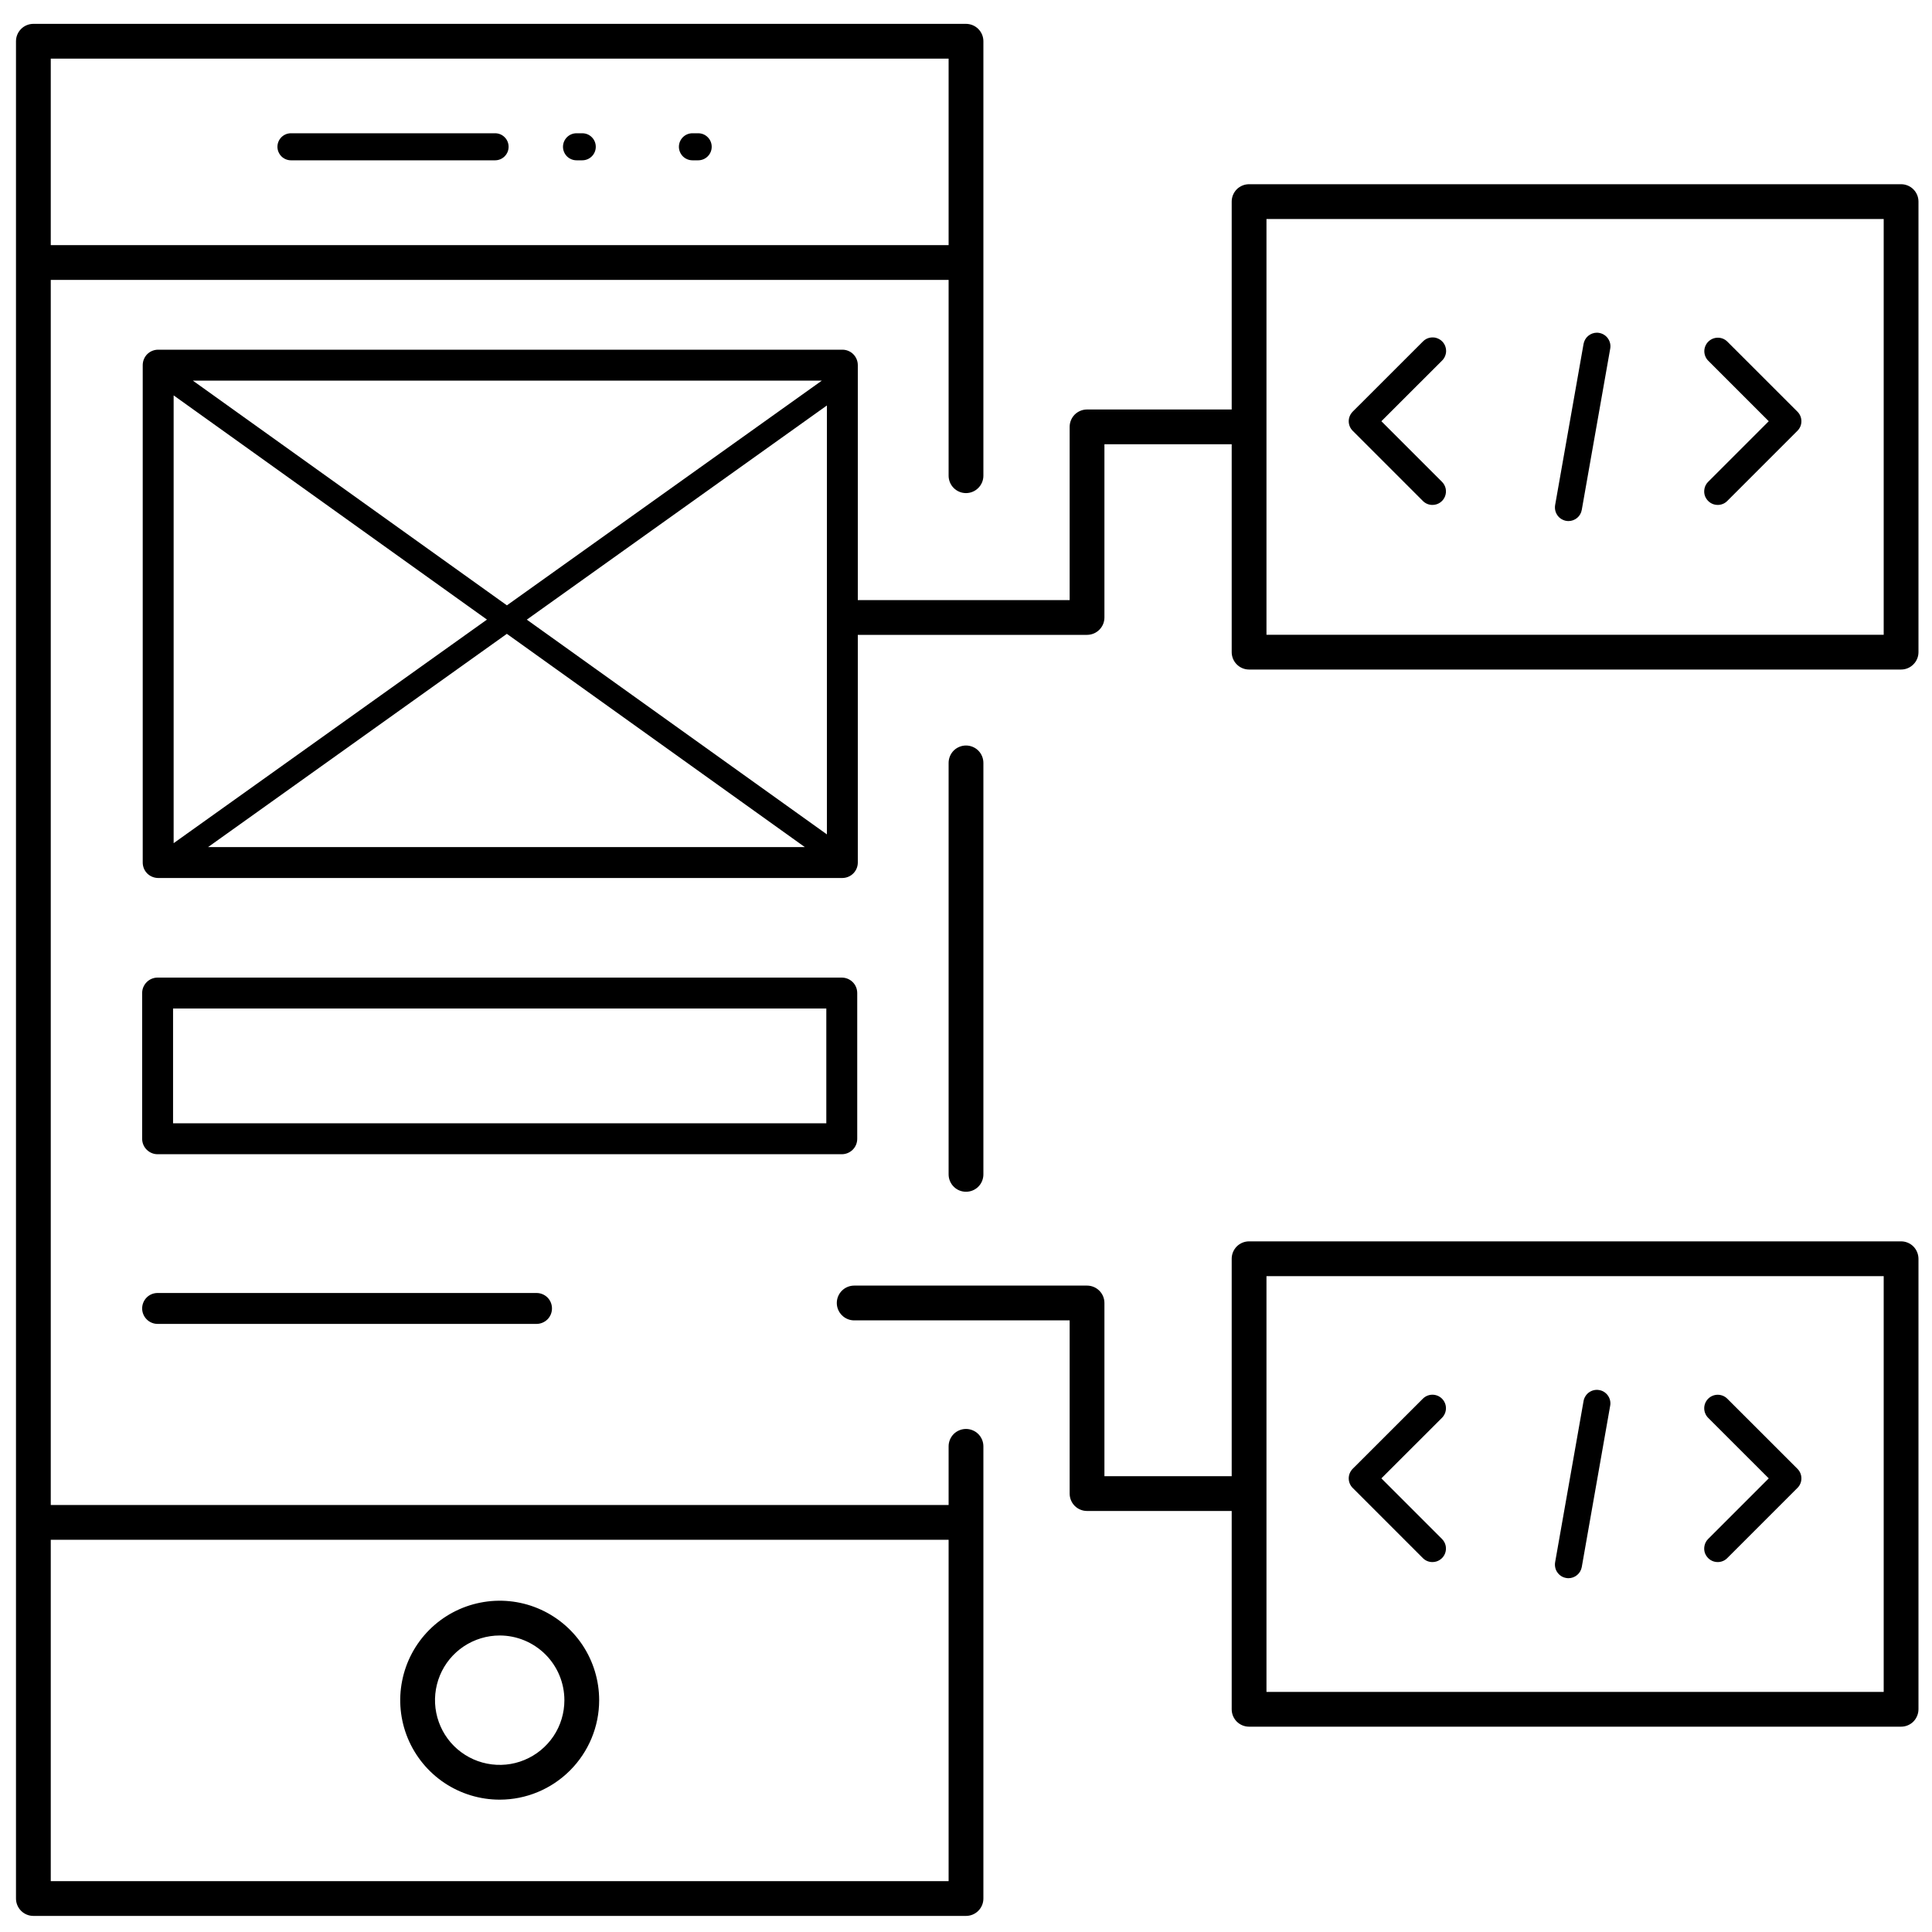 <svg width="40" height="40" viewBox="0 0 40 40" fill="none" xmlns="http://www.w3.org/2000/svg">
<path d="M20 24.674C19.905 24.674 19.813 24.637 19.746 24.569C19.678 24.502 19.64 24.41 19.64 24.314V15.795C19.64 15.7 19.678 15.608 19.745 15.54C19.813 15.473 19.905 15.435 20 15.435C20.096 15.435 20.187 15.473 20.255 15.54C20.322 15.608 20.36 15.7 20.36 15.795V24.314C20.36 24.41 20.322 24.502 20.255 24.569C20.187 24.637 20.096 24.674 20 24.674Z" fill="black"/>
<path d="M3.263 23.897C3.178 23.897 3.097 23.863 3.037 23.803C2.977 23.744 2.943 23.662 2.943 23.577V20.56C2.943 20.475 2.977 20.394 3.037 20.334C3.097 20.274 3.178 20.24 3.263 20.24H17.428C17.513 20.24 17.595 20.274 17.655 20.334C17.715 20.394 17.748 20.475 17.748 20.56V23.577C17.748 23.662 17.715 23.744 17.655 23.803C17.595 23.863 17.513 23.897 17.428 23.897H3.263ZM3.583 23.257H17.108V20.88H3.583V23.257Z" fill="black"/>
<path d="M3.275 18.178C3.19 18.177 3.108 18.144 3.048 18.084C2.988 18.024 2.955 17.942 2.955 17.858V7.56C2.955 7.475 2.988 7.393 3.048 7.333C3.108 7.273 3.19 7.24 3.275 7.24H17.44C17.525 7.24 17.606 7.273 17.666 7.333C17.726 7.393 17.76 7.475 17.76 7.56V12.424H22.146V8.838C22.146 8.742 22.184 8.651 22.251 8.583C22.319 8.516 22.41 8.478 22.506 8.478H25.501V4.174C25.501 4.078 25.539 3.987 25.606 3.919C25.674 3.852 25.765 3.814 25.861 3.814H39.36C39.455 3.814 39.547 3.852 39.614 3.919C39.682 3.987 39.72 4.078 39.72 4.174V13.502C39.72 13.597 39.682 13.689 39.614 13.756C39.547 13.824 39.455 13.862 39.36 13.862H25.861C25.765 13.862 25.674 13.824 25.606 13.756C25.539 13.689 25.501 13.597 25.501 13.502V9.198H22.866V12.784C22.866 12.88 22.828 12.971 22.76 13.039C22.693 13.106 22.601 13.144 22.506 13.144H17.76V17.858C17.76 17.942 17.726 18.024 17.666 18.084C17.606 18.144 17.525 18.177 17.44 18.178H3.275ZM4.308 17.538H16.663L10.494 13.123L4.308 17.538ZM3.595 17.457L10.082 12.828L3.595 8.186V17.457ZM10.907 12.829L17.12 17.275V8.395L10.907 12.829ZM26.221 13.142H39V4.534H26.221V13.142ZM10.495 12.533L17.016 7.88H3.992L10.495 12.533Z" fill="black"/>
<path d="M25.861 35.749C25.765 35.749 25.674 35.711 25.606 35.644C25.539 35.576 25.501 35.485 25.501 35.389V31.283H22.506C22.41 31.283 22.319 31.245 22.251 31.178C22.184 31.11 22.146 31.019 22.146 30.923V27.337H17.685C17.59 27.337 17.498 27.299 17.431 27.231C17.363 27.164 17.325 27.072 17.325 26.977C17.325 26.881 17.363 26.79 17.431 26.722C17.498 26.655 17.59 26.617 17.685 26.617H22.506C22.601 26.617 22.693 26.655 22.76 26.722C22.828 26.79 22.866 26.881 22.866 26.977V30.563H25.501V26.061C25.501 25.965 25.539 25.874 25.606 25.806C25.674 25.739 25.765 25.701 25.861 25.701H39.36C39.455 25.701 39.547 25.739 39.614 25.806C39.681 25.874 39.719 25.965 39.72 26.061V35.389C39.719 35.485 39.681 35.576 39.614 35.644C39.547 35.711 39.455 35.749 39.36 35.749H25.861ZM26.221 35.029H39V26.421H26.221V35.029Z" fill="black"/>
<path d="M3.263 27.41C3.178 27.41 3.097 27.376 3.037 27.316C2.977 27.256 2.943 27.174 2.943 27.09C2.943 27.005 2.977 26.923 3.037 26.863C3.097 26.803 3.178 26.77 3.263 26.77H11.108C11.193 26.77 11.274 26.803 11.335 26.863C11.395 26.923 11.428 27.005 11.428 27.09C11.428 27.174 11.395 27.256 11.335 27.316C11.274 27.376 11.193 27.41 11.108 27.41H3.263Z" fill="black"/>
<path d="M6.024 3.319C5.95 3.319 5.879 3.289 5.826 3.237C5.774 3.184 5.744 3.113 5.744 3.039C5.744 2.965 5.774 2.893 5.826 2.841C5.879 2.788 5.95 2.759 6.024 2.759H10.251C10.325 2.759 10.396 2.788 10.448 2.841C10.501 2.893 10.53 2.965 10.53 3.039C10.53 3.113 10.501 3.184 10.448 3.237C10.396 3.289 10.325 3.319 10.251 3.319H6.024Z" fill="black"/>
<path d="M10.346 37.26C9.938 37.26 9.54 37.139 9.201 36.913C8.863 36.687 8.599 36.365 8.443 35.989C8.287 35.612 8.246 35.198 8.326 34.799C8.405 34.399 8.601 34.032 8.889 33.744C9.177 33.456 9.544 33.26 9.944 33.181C10.344 33.101 10.758 33.142 11.134 33.298C11.51 33.454 11.832 33.718 12.058 34.056C12.284 34.395 12.405 34.793 12.405 35.201C12.405 35.747 12.187 36.27 11.801 36.656C11.415 37.042 10.892 37.26 10.346 37.26ZM10.346 33.861C10.081 33.861 9.822 33.94 9.601 34.087C9.381 34.234 9.209 34.443 9.108 34.688C9.007 34.933 8.98 35.202 9.032 35.462C9.084 35.722 9.211 35.961 9.398 36.148C9.586 36.335 9.825 36.463 10.084 36.514C10.344 36.566 10.614 36.54 10.858 36.438C11.103 36.337 11.312 36.165 11.46 35.945C11.607 35.725 11.685 35.466 11.685 35.201C11.685 34.846 11.544 34.505 11.293 34.254C11.041 34.003 10.701 33.861 10.346 33.861Z" fill="black"/>
<path d="M11.936 3.319C11.862 3.319 11.791 3.289 11.738 3.237C11.686 3.184 11.656 3.113 11.656 3.039C11.656 2.965 11.686 2.893 11.738 2.841C11.791 2.788 11.862 2.759 11.936 2.759H12.055C12.13 2.759 12.201 2.788 12.253 2.841C12.306 2.893 12.335 2.965 12.335 3.039C12.335 3.113 12.306 3.184 12.253 3.237C12.201 3.289 12.13 3.319 12.055 3.319H11.936Z" fill="black"/>
<path d="M14.336 3.319C14.262 3.319 14.191 3.289 14.138 3.237C14.086 3.184 14.056 3.113 14.056 3.039C14.056 2.965 14.086 2.893 14.138 2.841C14.191 2.788 14.262 2.759 14.336 2.759H14.455C14.53 2.759 14.601 2.788 14.653 2.841C14.706 2.893 14.735 2.965 14.735 3.039C14.735 3.113 14.706 3.184 14.653 3.237C14.601 3.289 14.53 3.319 14.455 3.319H14.336Z" fill="black"/>
<path d="M0.691 39.667C0.596 39.667 0.504 39.629 0.437 39.562C0.369 39.494 0.331 39.403 0.331 39.307V0.854C0.331 0.758 0.369 0.667 0.437 0.599C0.504 0.532 0.596 0.494 0.691 0.494H20C20.095 0.494 20.187 0.532 20.254 0.599C20.322 0.667 20.36 0.758 20.36 0.854V9.849C20.36 9.944 20.322 10.036 20.254 10.103C20.187 10.171 20.095 10.209 20 10.209C19.904 10.209 19.813 10.171 19.745 10.103C19.678 10.036 19.64 9.944 19.64 9.849V5.795H1.051V31.159H19.64V29.945C19.64 29.849 19.678 29.758 19.745 29.69C19.813 29.623 19.904 29.585 20 29.585C20.095 29.585 20.187 29.623 20.254 29.69C20.322 29.758 20.36 29.849 20.36 29.945V39.307C20.36 39.403 20.322 39.494 20.254 39.562C20.187 39.629 20.095 39.667 20 39.667H0.691ZM1.051 38.947H19.64V31.879H1.051V38.947ZM1.051 5.075H19.64V1.214H1.051V5.075Z" fill="black"/>
<path d="M32.474 10.788C32.433 10.788 32.393 10.779 32.355 10.761C32.318 10.744 32.285 10.719 32.259 10.688C32.233 10.656 32.214 10.62 32.203 10.58C32.192 10.541 32.191 10.499 32.197 10.459L32.786 7.12C32.798 7.055 32.831 6.996 32.882 6.954C32.932 6.912 32.996 6.888 33.062 6.888C33.078 6.888 33.095 6.89 33.111 6.893C33.184 6.906 33.249 6.947 33.291 7.008C33.334 7.069 33.351 7.144 33.338 7.217L32.749 10.556C32.738 10.621 32.704 10.68 32.654 10.722C32.603 10.764 32.54 10.788 32.474 10.788Z" fill="black"/>
<path d="M29.657 10.454C29.62 10.454 29.584 10.447 29.55 10.433C29.516 10.419 29.485 10.398 29.459 10.372L28.006 8.919C27.954 8.867 27.924 8.796 27.924 8.721C27.924 8.647 27.954 8.576 28.006 8.523L29.459 7.071C29.485 7.044 29.516 7.023 29.55 7.008C29.584 6.994 29.621 6.986 29.658 6.986C29.695 6.985 29.732 6.992 29.766 7.007C29.8 7.021 29.832 7.041 29.858 7.068C29.884 7.094 29.905 7.125 29.919 7.159C29.933 7.194 29.94 7.231 29.94 7.268C29.94 7.305 29.932 7.341 29.917 7.376C29.903 7.41 29.882 7.441 29.855 7.467L28.6 8.721L29.855 9.976C29.894 10.015 29.921 10.065 29.932 10.119C29.942 10.174 29.937 10.23 29.916 10.281C29.895 10.332 29.859 10.376 29.813 10.407C29.767 10.438 29.712 10.454 29.657 10.454V10.454Z" fill="black"/>
<path d="M35.563 10.454C35.508 10.454 35.454 10.438 35.408 10.407C35.362 10.376 35.326 10.332 35.304 10.281C35.283 10.23 35.278 10.174 35.289 10.119C35.299 10.065 35.326 10.015 35.365 9.976L36.62 8.721L35.365 7.466C35.314 7.414 35.286 7.343 35.286 7.269C35.287 7.196 35.316 7.126 35.368 7.074C35.42 7.022 35.491 6.992 35.564 6.992C35.638 6.991 35.708 7.019 35.761 7.071L37.214 8.523C37.24 8.549 37.261 8.58 37.275 8.614C37.289 8.648 37.296 8.684 37.296 8.721C37.296 8.758 37.289 8.794 37.275 8.828C37.261 8.862 37.24 8.893 37.214 8.919L35.761 10.372C35.735 10.398 35.705 10.419 35.67 10.433C35.636 10.447 35.6 10.454 35.563 10.454Z" fill="black"/>
<path d="M32.474 32.675C32.457 32.675 32.441 32.673 32.424 32.67C32.388 32.664 32.354 32.651 32.323 32.631C32.291 32.611 32.265 32.585 32.244 32.555C32.222 32.525 32.208 32.491 32.2 32.455C32.192 32.419 32.191 32.382 32.197 32.346L32.786 29.007C32.792 28.971 32.806 28.936 32.826 28.905C32.845 28.874 32.871 28.847 32.901 28.826C32.931 28.805 32.965 28.79 33.001 28.782C33.037 28.774 33.074 28.773 33.11 28.78C33.147 28.786 33.181 28.799 33.212 28.819C33.243 28.839 33.27 28.865 33.291 28.895C33.312 28.925 33.327 28.959 33.335 28.995C33.343 29.031 33.344 29.068 33.337 29.104L32.749 32.443C32.737 32.508 32.704 32.567 32.653 32.609C32.603 32.651 32.539 32.675 32.474 32.675Z" fill="black"/>
<path d="M29.657 32.341C29.62 32.341 29.584 32.334 29.55 32.32C29.516 32.306 29.485 32.285 29.459 32.259L28.006 30.806C27.954 30.754 27.924 30.683 27.924 30.608C27.924 30.534 27.954 30.463 28.006 30.41L29.459 28.958C29.512 28.905 29.583 28.876 29.657 28.876C29.731 28.876 29.802 28.905 29.855 28.958C29.907 29.01 29.937 29.081 29.937 29.156C29.937 29.23 29.907 29.301 29.855 29.354L28.6 30.608L29.855 31.863C29.894 31.902 29.921 31.952 29.932 32.007C29.942 32.061 29.937 32.117 29.916 32.168C29.895 32.219 29.859 32.263 29.812 32.294C29.767 32.325 29.712 32.341 29.657 32.341Z" fill="black"/>
<path d="M35.563 32.341C35.508 32.341 35.454 32.325 35.408 32.294C35.362 32.263 35.326 32.219 35.304 32.168C35.283 32.117 35.278 32.061 35.289 32.007C35.299 31.952 35.326 31.902 35.365 31.863L36.62 30.608L35.365 29.354C35.313 29.301 35.284 29.23 35.284 29.156C35.284 29.082 35.314 29.011 35.366 28.959C35.419 28.906 35.49 28.877 35.564 28.877C35.638 28.877 35.709 28.906 35.761 28.958L37.214 30.41C37.24 30.436 37.261 30.467 37.275 30.501C37.289 30.535 37.296 30.572 37.296 30.608C37.296 30.645 37.289 30.682 37.275 30.715C37.261 30.75 37.24 30.78 37.214 30.806L35.761 32.259C35.735 32.285 35.705 32.306 35.67 32.32C35.636 32.334 35.6 32.341 35.563 32.341Z" fill="black"/>
</svg>
